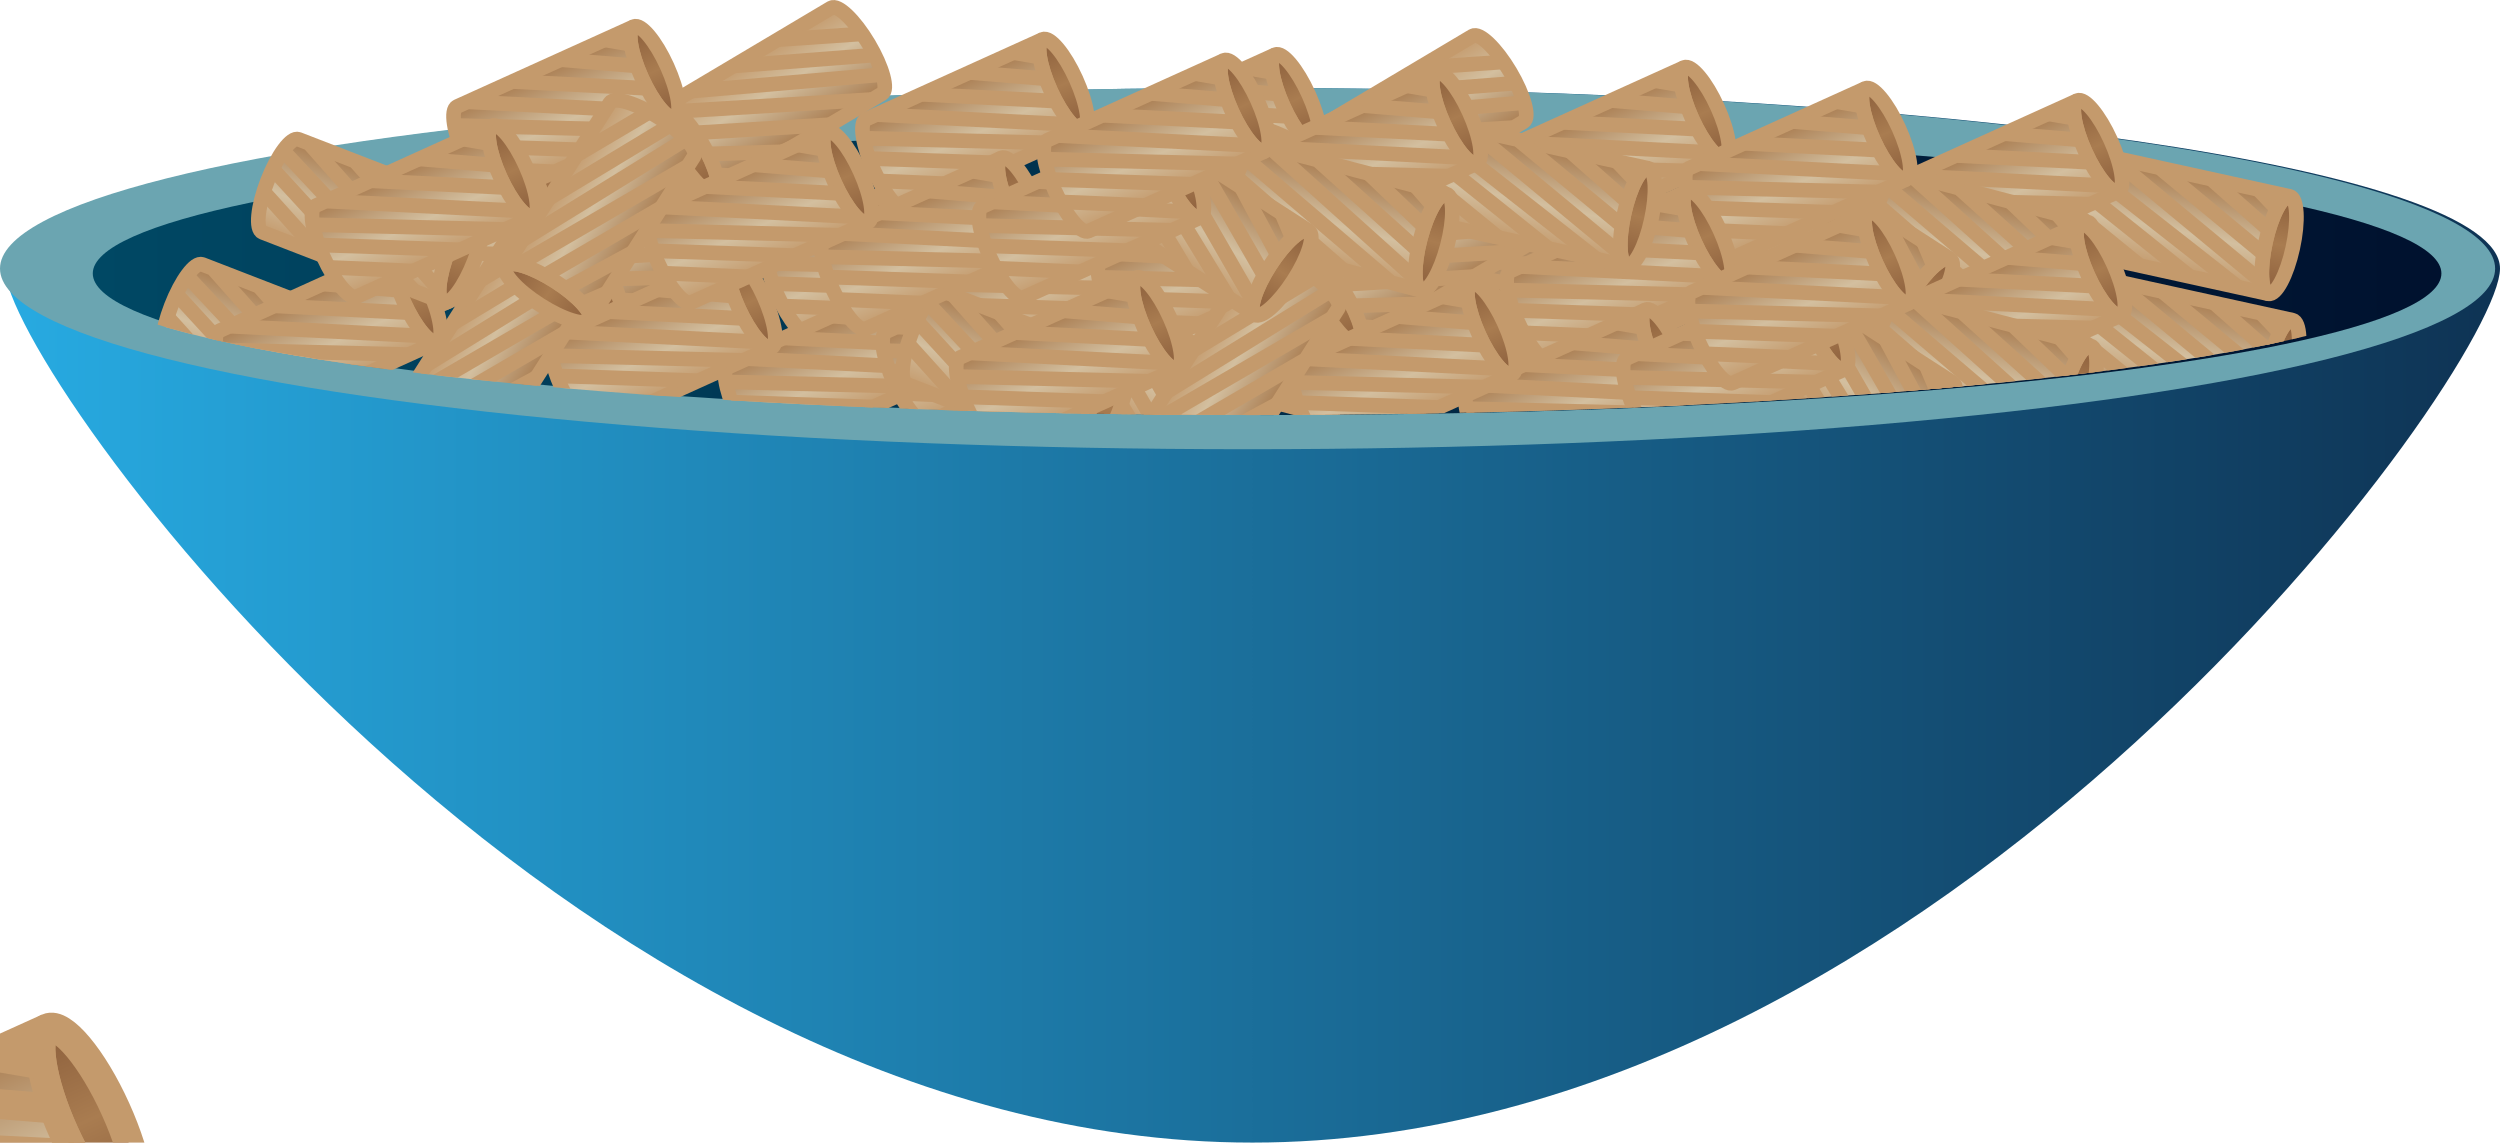 <svg xmlns="http://www.w3.org/2000/svg" xmlns:xlink="http://www.w3.org/1999/xlink" viewBox="0 0 512 234.002"><defs><style>.a{fill:none;}.b{fill:url(#a);}.c{fill:#6ba5b1;}.d{fill:url(#b);}.aa,.ab,.ac,.ad,.ae,.af,.ag,.ai,.aj,.ak,.al,.am,.an,.ao,.ap,.aq,.ar,.as,.at,.au,.av,.aw,.ax,.ay,.az,.ba,.bb,.bc,.bd,.be,.bf,.bg,.bh,.bi,.bj,.bk,.bl,.bm,.bn,.bo,.bp,.bq,.br,.bs,.bt,.bu,.bv,.bw,.bx,.by,.bz,.ca,.cb,.cc,.cd,.ce,.cf,.cg,.ch,.ci,.cj,.ck,.cl,.cm,.cn,.co,.cp,.cq,.cr,.cs,.ct,.cu,.cv,.cw,.cx,.cy,.cz,.da,.db,.dc,.dd,.de,.df,.dg,.dh,.di,.dj,.dk,.dl,.dm,.dn,.do,.dp,.dq,.e,.f,.g,.h,.i,.j,.k,.l,.m,.n,.o,.p,.q,.r,.s,.t,.u,.v,.w,.x,.y,.z{stroke:#c49a6c;stroke-miterlimit:10;}.aa,.ab,.ac,.ad,.ae,.af,.ag,.ai,.aj,.ak,.al,.am,.an,.ao,.ap,.aq,.ar,.as,.at,.au,.av,.aw,.ax,.ay,.az,.ba,.bb,.bc,.bd,.be,.bf,.bg,.bh,.bi,.bj,.bk,.bl,.bm,.bn,.bo,.bp,.bq,.br,.bs,.bt,.bu,.bv,.bw,.bx,.by,.bz,.ca,.cb,.cc,.cd,.ce,.cf,.cg,.ch,.ci,.cj,.ck,.cl,.cm,.cn,.co,.cp,.cq,.cr,.cs,.ct,.cu,.cv,.cw,.cx,.cy,.cz,.da,.db,.dc,.dd,.de,.df,.dg,.dh,.di,.dj,.dk,.dl,.dm,.dn,.e,.f,.g,.h,.i,.j,.k,.l,.m,.n,.o,.p,.q,.r,.s,.t,.u,.v,.w,.x,.y,.z{stroke-width:3px;}.e{fill:url(#c);}.f{fill:url(#d);}.dq,.g{fill:#d3bf9f;}.h{fill:url(#e);}.i{fill:url(#f);}.j{fill:url(#g);}.k{fill:url(#h);}.l{fill:url(#i);}.m{fill:url(#j);}.n{fill:url(#k);}.o{fill:url(#l);}.p{fill:url(#m);}.q{fill:url(#n);}.r{fill:url(#o);}.s{fill:url(#p);}.t{fill:url(#q);}.u{fill:url(#r);}.v{fill:url(#s);}.w{fill:url(#t);}.x{fill:url(#u);}.y{fill:url(#v);}.z{fill:url(#w);}.aa{fill:url(#x);}.ab{fill:url(#y);}.ac{fill:url(#z);}.ad{fill:url(#aa);}.ae{fill:url(#ab);}.af{fill:url(#ac);}.ag{fill:url(#ad);}.ah{clip-path:url(#ae);}.ai{fill:url(#af);}.aj{fill:url(#ag);}.ak{fill:url(#ah);}.al{fill:url(#ai);}.am{fill:url(#aj);}.an{fill:url(#ak);}.ao{fill:url(#al);}.ap{fill:url(#am);}.aq{fill:url(#an);}.ar{fill:url(#ao);}.as{fill:url(#ap);}.at{fill:url(#aq);}.au{fill:url(#ar);}.av{fill:url(#as);}.aw{fill:url(#at);}.ax{fill:url(#au);}.ay{fill:url(#av);}.az{fill:url(#aw);}.ba{fill:url(#ax);}.bb{fill:url(#ay);}.bc{fill:url(#az);}.bd{fill:url(#ba);}.be{fill:url(#bb);}.bf{fill:url(#bc);}.bg{fill:url(#bd);}.bh{fill:url(#be);}.bi{fill:url(#bf);}.bj{fill:url(#bg);}.bk{fill:url(#bh);}.bl{fill:url(#bi);}.bm{fill:url(#bj);}.bn{fill:url(#bk);}.bo{fill:url(#bl);}.bp{fill:url(#bm);}.bq{fill:url(#bn);}.br{fill:url(#bo);}.bs{fill:url(#bp);}.bt{fill:url(#bq);}.bu{fill:url(#br);}.bv{fill:url(#bs);}.bw{fill:url(#bt);}.bx{fill:url(#bu);}.by{fill:url(#bv);}.bz{fill:url(#bw);}.ca{fill:url(#bx);}.cb{fill:url(#by);}.cc{fill:url(#bz);}.cd{fill:url(#ca);}.ce{fill:url(#cb);}.cf{fill:url(#cc);}.cg{fill:url(#cd);}.ch{fill:url(#ce);}.ci{fill:url(#cf);}.cj{fill:url(#cg);}.ck{fill:url(#ch);}.cl{fill:url(#ci);}.cm{fill:url(#cj);}.cn{fill:url(#ck);}.co{fill:url(#cl);}.cp{fill:url(#cm);}.cq{fill:url(#cn);}.cr{fill:url(#co);}.cs{fill:url(#cp);}.ct{fill:url(#cq);}.cu{fill:url(#cr);}.cv{fill:url(#cs);}.cw{fill:url(#ct);}.cx{fill:url(#cu);}.cy{fill:url(#cv);}.cz{fill:url(#cw);}.da{fill:url(#cx);}.db{fill:url(#cy);}.dc{fill:url(#cz);}.dd{fill:url(#da);}.de{fill:url(#db);}.df{fill:url(#dc);}.dg{fill:url(#dd);}.dh{fill:url(#de);}.di{fill:url(#df);}.dj{fill:url(#dg);}.dk{fill:url(#dh);}.dl{fill:url(#di);}.dm{fill:url(#dj);}.dn{fill:url(#dk);}.do,.dp,.dq{stroke-width:6.113px;}.do{fill:url(#dl);}.dp{fill:url(#dm);}</style><linearGradient id="a" x1="1" y1="126.002" x2="512" y2="126.002" gradientUnits="userSpaceOnUse"><stop offset="0" stop-color="#27aae1"/><stop offset="1" stop-color="#0e3354"/></linearGradient><linearGradient id="b" x1="19" y1="56.002" x2="500" y2="56.002" gradientUnits="userSpaceOnUse"><stop offset="0" stop-color="#004864"/><stop offset="1" stop-color="#00112e"/></linearGradient><linearGradient id="c" x1="-527.108" y1="-33.187" x2="-506.681" y2="-33.187" gradientTransform="translate(-291.028 24.956) rotate(180)" gradientUnits="userSpaceOnUse"><stop offset="0" stop-color="#8c5f3c"/><stop offset="0.495" stop-color="#a97c50"/><stop offset="1" stop-color="#8b5e3c"/></linearGradient><linearGradient id="d" x1="-527.108" y1="-11.899" x2="-506.681" y2="-11.899" gradientTransform="translate(8.317 528.2) rotate(111.162)" gradientUnits="userSpaceOnUse"><stop offset="0" stop-color="#a97c50"/><stop offset="0.582" stop-color="#d3bf9f"/><stop offset="1" stop-color="#c49a6c"/></linearGradient><linearGradient id="e" x1="-182.896" y1="-350.15" x2="-162.468" y2="-350.15" gradientTransform="translate(-1.012 195.792) rotate(90)" xlink:href="#c"/><linearGradient id="f" x1="-182.896" y1="-328.862" x2="-162.468" y2="-328.862" gradientTransform="matrix(0.412, 0.911, -0.911, 0.412, 101.334, 324.801)" xlink:href="#d"/><linearGradient id="g" x1="-328.645" y1="-294.69" x2="-308.217" y2="-294.69" gradientTransform="translate(148.338 -244.493) rotate(180)" xlink:href="#c"/><linearGradient id="h" x1="-328.645" y1="-273.402" x2="-308.217" y2="-273.402" gradientTransform="translate(110.638 298.011) rotate(102.385)" xlink:href="#d"/><linearGradient id="i" x1="-143.515" y1="-420.715" x2="-123.087" y2="-420.715" gradientTransform="translate(8.947 163.194) rotate(90)" xlink:href="#c"/><linearGradient id="j" x1="-143.515" y1="-399.427" x2="-123.087" y2="-399.427" gradientTransform="matrix(0.412, 0.911, -0.911, 0.412, 101.334, 324.801)" xlink:href="#d"/><linearGradient id="k" x1="-367.889" y1="-258.675" x2="-347.461" y2="-258.675" gradientTransform="translate(67.348 -203.302) rotate(180)" xlink:href="#c"/><linearGradient id="l" x1="-367.889" y1="-237.387" x2="-347.461" y2="-237.387" gradientTransform="matrix(-0.254, 0.967, -0.967, -0.254, 83.844, 335.445)" xlink:href="#d"/><linearGradient id="m" x1="-164.263" y1="-332.439" x2="-143.836" y2="-332.439" gradientTransform="translate(8.245 201.437) rotate(90)" xlink:href="#c"/><linearGradient id="n" x1="-164.263" y1="-311.151" x2="-143.836" y2="-311.151" gradientTransform="matrix(0.412, 0.911, -0.911, 0.412, 101.334, 324.801)" xlink:href="#d"/><linearGradient id="o" x1="-402.896" y1="-88.801" x2="-382.468" y2="-88.801" gradientTransform="translate(1.21 -27.173) rotate(180)" xlink:href="#c"/><linearGradient id="p" x1="-402.896" y1="-67.513" x2="-382.468" y2="-67.513" gradientTransform="translate(106.391 343.458) rotate(122.828)" xlink:href="#d"/><linearGradient id="q" x1="-156.775" y1="-364.511" x2="-136.347" y2="-364.511" gradientTransform="translate(8.48 187.548) rotate(90)" xlink:href="#c"/><linearGradient id="r" x1="-156.775" y1="-343.223" x2="-136.347" y2="-343.223" gradientTransform="matrix(0.412, 0.911, -0.911, 0.412, 101.334, 324.801)" xlink:href="#d"/><linearGradient id="s" x1="-163.676" y1="-382.212" x2="-143.249" y2="-382.212" gradientTransform="translate(4.06 180.863) rotate(90)" xlink:href="#c"/><linearGradient id="t" x1="-163.676" y1="-360.924" x2="-143.249" y2="-360.924" gradientTransform="matrix(0.412, 0.911, -0.911, 0.412, 101.334, 324.801)" xlink:href="#d"/><linearGradient id="u" x1="-41.45" y1="576.645" x2="-21.022" y2="576.645" gradientTransform="translate(-303.978 5.215) rotate(-90)" xlink:href="#c"/><linearGradient id="v" x1="-41.45" y1="597.933" x2="-21.022" y2="597.933" gradientTransform="translate(-238.945 304.309) rotate(-120.735)" xlink:href="#d"/><linearGradient id="w" x1="-183.912" y1="-302.073" x2="-163.485" y2="-302.073" gradientTransform="translate(2.845 215.705) rotate(90)" xlink:href="#c"/><linearGradient id="x" x1="-183.912" y1="-280.785" x2="-163.485" y2="-280.785" gradientTransform="matrix(0.412, 0.911, -0.911, 0.412, 101.334, 324.801)" xlink:href="#d"/><linearGradient id="y" x1="-219.807" y1="-274.938" x2="-199.38" y2="-274.938" gradientTransform="translate(-9.541 230.086) rotate(90)" xlink:href="#c"/><linearGradient id="z" x1="-219.807" y1="-253.65" x2="-199.38" y2="-253.65" gradientTransform="matrix(0.412, 0.911, -0.911, 0.412, 101.334, 324.801)" xlink:href="#d"/><linearGradient id="aa" x1="-322.268" y1="655.213" x2="-301.841" y2="655.213" gradientTransform="translate(-411.682 -246.27) rotate(-90)" xlink:href="#c"/><linearGradient id="ab" x1="-322.268" y1="676.501" x2="-301.841" y2="676.501" gradientTransform="translate(-372.024 450.197) rotate(-147.451)" xlink:href="#d"/><linearGradient id="ac" x1="-213.247" y1="-240.144" x2="-192.819" y2="-240.144" gradientTransform="translate(-3.741 243.849) rotate(90)" xlink:href="#c"/><linearGradient id="ad" x1="-213.247" y1="-218.856" x2="-192.819" y2="-218.856" gradientTransform="matrix(0.412, 0.911, -0.911, 0.412, 101.334, 324.801)" xlink:href="#d"/><clipPath id="ae"><ellipse class="a" cx="256.5" cy="56.002" rx="240.5" ry="29"/></clipPath><linearGradient id="af" x1="-454.031" y1="100.542" x2="-433.604" y2="100.542" gradientTransform="translate(-369.043 178.558) rotate(180)" xlink:href="#c"/><linearGradient id="ag" x1="-454.031" y1="121.83" x2="-433.604" y2="121.83" xlink:href="#d"/><linearGradient id="ah" x1="-227.088" y1="-204.305" x2="-206.66" y2="-204.305" gradientTransform="translate(-6.259 259.856) rotate(90)" xlink:href="#c"/><linearGradient id="ai" x1="-227.088" y1="-183.017" x2="-206.66" y2="-183.017" gradientTransform="matrix(0.412, 0.911, -0.911, 0.412, 101.334, 324.801)" xlink:href="#d"/><linearGradient id="aj" x1="-276.828" y1="-151.377" x2="-256.4" y2="-151.377" gradientTransform="translate(49.063 -81.307) rotate(180)" xlink:href="#c"/><linearGradient id="ak" x1="-276.828" y1="-130.089" x2="-256.4" y2="-130.089" gradientTransform="translate(110.638 298.011) rotate(102.385)" xlink:href="#d"/><linearGradient id="al" x1="-187.707" y1="-274.87" x2="-167.279" y2="-274.87" gradientTransform="translate(3.701 227.259) rotate(90)" xlink:href="#c"/><linearGradient id="am" x1="-187.707" y1="-253.582" x2="-167.279" y2="-253.582" gradientTransform="matrix(0.412, 0.911, -0.911, 0.412, 101.334, 324.801)" xlink:href="#d"/><linearGradient id="an" x1="-310.221" y1="-117.614" x2="-289.793" y2="-117.614" gradientTransform="translate(-26.076 -42.369) rotate(180)" xlink:href="#c"/><linearGradient id="ao" x1="-310.221" y1="-96.326" x2="-289.793" y2="-96.326" gradientTransform="matrix(-0.254, 0.967, -0.967, -0.254, 83.844, 335.445)" xlink:href="#d"/><linearGradient id="ap" x1="-208.455" y1="-186.594" x2="-188.028" y2="-186.594" gradientTransform="translate(2.999 265.501) rotate(90)" xlink:href="#c"/><linearGradient id="aq" x1="-208.455" y1="-165.306" x2="-188.028" y2="-165.306" gradientTransform="matrix(0.412, 0.911, -0.911, 0.412, 101.334, 324.801)" xlink:href="#d"/><linearGradient id="ar" x1="-304.286" y1="27.389" x2="-283.859" y2="27.389" gradientTransform="translate(-51.273 108.889) rotate(180)" xlink:href="#c"/><linearGradient id="as" x1="-304.286" y1="48.676" x2="-283.859" y2="48.676" gradientTransform="translate(106.391 343.458) rotate(122.828)" xlink:href="#d"/><linearGradient id="at" x1="-200.967" y1="-218.665" x2="-180.539" y2="-218.665" gradientTransform="translate(3.233 251.612) rotate(90)" xlink:href="#c"/><linearGradient id="au" x1="-200.967" y1="-197.377" x2="-180.539" y2="-197.377" gradientTransform="matrix(0.412, 0.911, -0.911, 0.412, 101.334, 324.801)" xlink:href="#d"/><linearGradient id="av" x1="-207.868" y1="-236.367" x2="-187.441" y2="-236.367" gradientTransform="translate(-1.187 244.927) rotate(90)" xlink:href="#c"/><linearGradient id="aw" x1="-207.868" y1="-215.079" x2="-187.441" y2="-215.079" gradientTransform="matrix(0.412, 0.911, -0.911, 0.412, 101.334, 324.801)" xlink:href="#d"/><linearGradient id="ax" x1="18.688" y1="436.62" x2="39.116" y2="436.62" gradientTransform="translate(-315.044 85.225) rotate(-90)" xlink:href="#c"/><linearGradient id="ay" x1="18.688" y1="457.908" x2="39.116" y2="457.908" gradientTransform="translate(-238.945 304.309) rotate(-120.735)" xlink:href="#d"/><linearGradient id="az" x1="-228.104" y1="-156.228" x2="-207.676" y2="-156.228" gradientTransform="translate(-2.402 279.769) rotate(90)" xlink:href="#c"/><linearGradient id="ba" x1="-228.104" y1="-134.94" x2="-207.676" y2="-134.94" gradientTransform="matrix(0.412, 0.911, -0.911, 0.412, 101.334, 324.801)" xlink:href="#d"/><linearGradient id="bb" x1="-263.999" y1="-129.093" x2="-243.571" y2="-129.093" gradientTransform="translate(-14.788 294.15) rotate(90)" xlink:href="#c"/><linearGradient id="bc" x1="-263.999" y1="-107.805" x2="-243.571" y2="-107.805" gradientTransform="matrix(0.412, 0.911, -0.911, 0.412, 101.334, 324.801)" xlink:href="#d"/><linearGradient id="bd" x1="-205.599" y1="557.173" x2="-185.171" y2="557.173" gradientTransform="translate(-464.733 -109.729) rotate(-90)" xlink:href="#c"/><linearGradient id="be" x1="-205.599" y1="578.461" x2="-185.171" y2="578.461" gradientTransform="translate(-372.024 450.197) rotate(-147.451)" xlink:href="#d"/><linearGradient id="bf" x1="-257.439" y1="-94.299" x2="-237.011" y2="-94.299" gradientTransform="translate(-8.988 307.913) rotate(90)" xlink:href="#c"/><linearGradient id="bg" x1="-257.439" y1="-73.011" x2="-237.011" y2="-73.011" gradientTransform="matrix(0.412, 0.911, -0.911, 0.412, 101.334, 324.801)" xlink:href="#d"/><linearGradient id="bh" x1="-503.67" y1="-42.865" x2="-483.243" y2="-42.865" gradientTransform="translate(-267.026 40.629) rotate(180)" xlink:href="#c"/><linearGradient id="bi" x1="-503.67" y1="-21.577" x2="-483.243" y2="-21.577" xlink:href="#d"/><linearGradient id="bj" x1="-159.567" y1="-340.212" x2="-139.14" y2="-340.212" gradientTransform="translate(9.49 197.815) rotate(90)" xlink:href="#c"/><linearGradient id="bk" x1="-159.567" y1="-318.924" x2="-139.14" y2="-318.924" gradientTransform="matrix(0.412, 0.911, -0.911, 0.412, 101.334, 324.801)" xlink:href="#d"/><linearGradient id="bl" x1="-304.005" y1="-300.679" x2="-283.577" y2="-300.679" gradientTransform="translate(173.542 -225.13) rotate(180)" xlink:href="#c"/><linearGradient id="bm" x1="-304.005" y1="-279.391" x2="-283.577" y2="-279.391" gradientTransform="translate(110.638 298.011) rotate(102.385)" xlink:href="#d"/><linearGradient id="bn" x1="-120.186" y1="-410.777" x2="-99.759" y2="-410.777" gradientTransform="translate(19.45 165.217) rotate(90)" xlink:href="#c"/><linearGradient id="bo" x1="-120.186" y1="-389.489" x2="-99.759" y2="-389.489" gradientTransform="matrix(0.412, 0.911, -0.911, 0.412, 101.334, 324.801)" xlink:href="#d"/><linearGradient id="bp" x1="-343.516" y1="-265.672" x2="-323.088" y2="-265.672" gradientTransform="translate(92.285 -184.948) rotate(180)" xlink:href="#c"/><linearGradient id="bq" x1="-343.516" y1="-244.384" x2="-323.088" y2="-244.384" gradientTransform="matrix(-0.254, 0.967, -0.967, -0.254, 83.844, 335.445)" xlink:href="#d"/><linearGradient id="br" x1="-140.935" y1="-322.5" x2="-120.507" y2="-322.5" gradientTransform="translate(18.748 203.46) rotate(90)" xlink:href="#c"/><linearGradient id="bs" x1="-140.935" y1="-301.212" x2="-120.507" y2="-301.212" gradientTransform="matrix(0.412, 0.911, -0.911, 0.412, 101.334, 324.801)" xlink:href="#d"/><linearGradient id="bt" x1="-381.899" y1="-103.018" x2="-361.471" y2="-103.018" gradientTransform="translate(22.77 -16.039) rotate(180)" xlink:href="#c"/><linearGradient id="bu" x1="-381.899" y1="-81.73" x2="-361.471" y2="-81.73" gradientTransform="translate(106.391 343.458) rotate(122.828)" xlink:href="#d"/><linearGradient id="bv" x1="-133.446" y1="-354.572" x2="-113.019" y2="-354.572" gradientTransform="translate(18.983 189.57) rotate(90)" xlink:href="#c"/><linearGradient id="bw" x1="-133.446" y1="-333.284" x2="-113.019" y2="-333.284" gradientTransform="matrix(0.412, 0.911, -0.911, 0.412, 101.334, 324.801)" xlink:href="#d"/><linearGradient id="bx" x1="-140.348" y1="-372.273" x2="-119.92" y2="-372.273" gradientTransform="translate(14.563 182.886) rotate(90)" xlink:href="#c"/><linearGradient id="by" x1="-140.348" y1="-350.985" x2="-119.92" y2="-350.985" gradientTransform="matrix(0.412, 0.911, -0.911, 0.412, 101.334, 324.801)" xlink:href="#d"/><linearGradient id="bz" x1="-63.528" y1="564.174" x2="-43.101" y2="564.174" gradientTransform="translate(-290.942 8.488) rotate(-90)" xlink:href="#c"/><linearGradient id="ca" x1="-63.528" y1="585.462" x2="-43.101" y2="585.462" gradientTransform="translate(-238.945 304.309) rotate(-120.735)" xlink:href="#d"/><linearGradient id="cb" x1="-160.584" y1="-292.134" x2="-140.156" y2="-292.134" gradientTransform="translate(13.348 217.728) rotate(90)" xlink:href="#c"/><linearGradient id="cc" x1="-160.584" y1="-270.846" x2="-140.156" y2="-270.846" gradientTransform="matrix(0.412, 0.911, -0.911, 0.412, 101.334, 324.801)" xlink:href="#d"/><linearGradient id="cd" x1="-196.479" y1="-265" x2="-176.051" y2="-265" gradientTransform="translate(0.962 232.108) rotate(90)" xlink:href="#c"/><linearGradient id="ce" x1="-196.479" y1="-243.712" x2="-176.051" y2="-243.712" gradientTransform="matrix(0.412, 0.911, -0.911, 0.412, 101.334, 324.801)" xlink:href="#d"/><linearGradient id="cf" x1="-336.383" y1="634.148" x2="-315.955" y2="634.148" gradientTransform="translate(-390.052 -235.034) rotate(-90)" xlink:href="#c"/><linearGradient id="cg" x1="-336.383" y1="655.436" x2="-315.955" y2="655.436" gradientTransform="translate(-372.024 450.197) rotate(-147.451)" xlink:href="#d"/><linearGradient id="ch" x1="-189.918" y1="-230.205" x2="-169.491" y2="-230.205" gradientTransform="translate(6.762 245.871) rotate(90)" xlink:href="#c"/><linearGradient id="ci" x1="-189.918" y1="-208.917" x2="-169.491" y2="-208.917" gradientTransform="matrix(0.412, 0.911, -0.911, 0.412, 101.334, 324.801)" xlink:href="#d"/><linearGradient id="cj" x1="-485.042" y1="91.405" x2="-464.615" y2="91.405" gradientTransform="translate(-380.338 143.799) rotate(180)" xlink:href="#c"/><linearGradient id="ck" x1="-485.042" y1="112.693" x2="-464.615" y2="112.693" xlink:href="#d"/><linearGradient id="cl" x1="-242.301" y1="-232.831" x2="-221.873" y2="-232.831" gradientTransform="translate(-15.069 249.448) rotate(90)" xlink:href="#c"/><linearGradient id="cm" x1="-242.301" y1="-211.543" x2="-221.873" y2="-211.543" gradientTransform="matrix(0.412, 0.911, -0.911, 0.412, 101.334, 324.801)" xlink:href="#d"/><linearGradient id="cn" x1="-306.082" y1="-165.139" x2="-285.654" y2="-165.139" gradientTransform="translate(39.525 -120.69) rotate(180)" xlink:href="#c"/><linearGradient id="co" x1="-306.082" y1="-143.851" x2="-285.654" y2="-143.851" gradientTransform="translate(110.638 298.011) rotate(102.385)" xlink:href="#d"/><linearGradient id="cp" x1="-202.92" y1="-303.396" x2="-182.492" y2="-303.396" gradientTransform="translate(-5.109 216.85) rotate(90)" xlink:href="#c"/><linearGradient id="cq" x1="-202.92" y1="-282.108" x2="-182.492" y2="-282.108" gradientTransform="matrix(0.412, 0.911, -0.911, 0.412, 101.334, 324.801)" xlink:href="#d"/><linearGradient id="cr" x1="-340.016" y1="-130.161" x2="-319.589" y2="-130.161" gradientTransform="translate(-36.155 -80.537) rotate(180)" xlink:href="#c"/><linearGradient id="cs" x1="-340.016" y1="-108.873" x2="-319.589" y2="-108.873" gradientTransform="matrix(-0.254, 0.967, -0.967, -0.254, 83.844, 335.445)" xlink:href="#d"/><linearGradient id="ct" x1="-223.668" y1="-215.12" x2="-203.241" y2="-215.12" gradientTransform="translate(-5.812 255.093) rotate(90)" xlink:href="#c"/><linearGradient id="cu" x1="-223.668" y1="-193.832" x2="-203.241" y2="-193.832" gradientTransform="matrix(0.412, 0.911, -0.911, 0.412, 101.334, 324.801)" xlink:href="#d"/><linearGradient id="cv" x1="-336.505" y1="24.711" x2="-316.077" y2="24.711" gradientTransform="translate(-63.775 80.59) rotate(180)" xlink:href="#c"/><linearGradient id="cw" x1="-336.505" y1="45.999" x2="-316.077" y2="45.999" gradientTransform="translate(106.391 343.458) rotate(122.828)" xlink:href="#d"/><linearGradient id="cx" x1="-216.18" y1="-247.192" x2="-195.752" y2="-247.192" gradientTransform="translate(-5.577 241.204) rotate(90)" xlink:href="#c"/><linearGradient id="cy" x1="-216.18" y1="-225.904" x2="-195.752" y2="-225.904" gradientTransform="matrix(0.412, 0.911, -0.911, 0.412, 101.334, 324.801)" xlink:href="#d"/><linearGradient id="cz" x1="-223.081" y1="-264.893" x2="-202.654" y2="-264.893" gradientTransform="translate(-9.997 234.519) rotate(90)" xlink:href="#c"/><linearGradient id="da" x1="-223.081" y1="-243.605" x2="-202.654" y2="-243.605" gradientTransform="matrix(0.412, 0.911, -0.911, 0.412, 101.334, 324.801)" xlink:href="#d"/><linearGradient id="db" x1="30.634" y1="466.661" x2="51.062" y2="466.661" gradientTransform="translate(-325.369 71.55) rotate(-90)" xlink:href="#c"/><linearGradient id="dc" x1="30.634" y1="487.949" x2="51.062" y2="487.949" gradientTransform="translate(-238.945 304.309) rotate(-120.735)" xlink:href="#d"/><linearGradient id="dd" x1="-243.317" y1="-184.754" x2="-222.889" y2="-184.754" gradientTransform="translate(-11.212 269.361) rotate(90)" xlink:href="#c"/><linearGradient id="de" x1="-243.317" y1="-163.466" x2="-222.889" y2="-163.466" gradientTransform="matrix(0.412, 0.911, -0.911, 0.412, 101.334, 324.801)" xlink:href="#d"/><linearGradient id="df" x1="-279.212" y1="-157.619" x2="-258.784" y2="-157.619" gradientTransform="translate(-23.598 283.742) rotate(90)" xlink:href="#c"/><linearGradient id="dg" x1="-279.212" y1="-136.331" x2="-258.784" y2="-136.331" gradientTransform="matrix(0.412, 0.911, -0.911, 0.412, 101.334, 324.801)" xlink:href="#d"/><linearGradient id="dh" x1="-208.434" y1="589.377" x2="-188.006" y2="589.377" gradientTransform="translate(-477.222 -138.185) rotate(-90)" xlink:href="#c"/><linearGradient id="di" x1="-208.434" y1="610.665" x2="-188.006" y2="610.665" gradientTransform="translate(-372.024 450.197) rotate(-147.451)" xlink:href="#d"/><linearGradient id="dj" x1="-272.652" y1="-122.825" x2="-252.224" y2="-122.825" gradientTransform="translate(-17.798 297.505) rotate(90)" xlink:href="#c"/><linearGradient id="dk" x1="-272.652" y1="-101.537" x2="-252.224" y2="-101.537" gradientTransform="matrix(0.412, 0.911, -0.911, 0.412, 101.334, 324.801)" xlink:href="#d"/><linearGradient id="dl" x1="-141.788" y1="36.311" x2="-100.166" y2="36.311" gradientTransform="translate(54.684 350.534) rotate(90)" xlink:href="#c"/><linearGradient id="dm" x1="-141.788" y1="79.686" x2="-100.166" y2="79.686" gradientTransform="matrix(0.412, 0.911, -0.911, 0.412, 101.334, 324.801)" xlink:href="#d"/></defs><path class="b" d="M512,55.002c0,20.435-114.391,179-255.5,179S1,75.436,1,55.002s114.391-37,255.5-37S512,34.567,512,55.002Z"/><ellipse class="c" cx="255.5" cy="55.002" rx="255.5" ry="37"/><ellipse class="d" cx="259.5" cy="56.002" rx="240.5" ry="29"/><ellipse class="e" cx="225.866" cy="58.143" rx="10.214" ry="2.853" transform="translate(90.106 247.788) rotate(-68.838)"/><path class="f" d="M222.179,67.668,185.135,53.328c-1.469-.569-1.01-5.295,1.027-10.555s4.878-9.064,6.348-8.495l37.044,14.34c-1.469-.569-4.312,3.235-6.348,8.495S220.71,67.099,222.179,67.668Z"/><line class="g" x1="197.005" y1="57.923" x2="185.376" y2="45.02"/><line class="g" x1="206.829" y1="61.726" x2="187.211" y2="40.334"/><line class="g" x1="216.244" y1="65.37" x2="189.357" y2="36.602"/><line class="g" x1="221.32" y1="65.145" x2="194.909" y2="35.375"/><line class="g" x1="222.347" y1="59.331" x2="204.323" y2="39.02"/><line class="g" x1="224.164" y1="54.639" x2="214.204" y2="42.676"/><line class="g" x1="226.764" y1="51.083" x2="223.562" y2="46.467"/><ellipse class="h" cx="349.138" cy="23.11" rx="2.853" ry="10.214" transform="translate(21.529 146.008) rotate(-24.35)"/><path class="i" d="M353.349,32.415l-36.189,16.378c-1.436.65-4.485-2.99-6.81-8.129s-3.048-9.832-1.612-10.482l36.189-16.378c-1.436.65-.713,5.343,1.612,10.482S351.914,33.065,353.349,32.415Z"/><line class="g" x1="328.756" y1="43.545" x2="311.402" y2="42.799"/><line class="g" x1="338.354" y1="39.202" x2="309.345" y2="38.207"/><line class="g" x1="347.551" y1="35.039" x2="308.186" y2="34.061"/><line class="g" x1="350.947" y1="31.26" x2="311.201" y2="29.24"/><line class="g" x1="347.52" y1="26.453" x2="320.399" y2="25.078"/><line class="g" x1="345.445" y1="21.869" x2="329.931" y2="20.591"/><line class="g" x1="344.73" y1="17.522" x2="339.193" y2="16.572"/><ellipse class="j" cx="466.768" cy="50.198" rx="10.214" ry="2.853" transform="translate(317.624 495.337) rotate(-77.615)"/><path class="k" d="M464.578,60.174l-38.798-8.52c-1.539-.338-1.806-5.079-.596-10.588s3.438-9.702,4.977-9.364l38.798,8.52c-1.539-.338-3.768,3.855-4.977,9.364S463.039,59.836,464.578,60.174Z"/><line class="g" x1="438.212" y1="54.384" x2="424.75" y2="43.406"/><line class="g" x1="448.501" y1="56.644" x2="425.848" y2="38.495"/><line class="g" x1="458.361" y1="58.809" x2="427.4" y2="34.48"/><line class="g" x1="463.344" y1="57.811" x2="432.699" y2="32.42"/><line class="g" x1="463.472" y1="51.909" x2="442.56" y2="34.586"/><line class="g" x1="464.551" y1="46.994" x2="452.882" y2="36.691"/><line class="g" x1="466.578" y1="43.083" x2="462.709" y2="39.01"/><ellipse class="l" cx="429.663" cy="29.893" rx="2.853" ry="10.214" transform="translate(25.896 179.813) rotate(-24.35)"/><path class="m" d="M433.874,39.198,397.685,55.577c-1.436.65-4.485-2.99-6.81-8.129s-3.048-9.832-1.612-10.482L425.451,20.588c-1.436.65-.714,5.343,1.612,10.482S432.438,39.848,433.874,39.198Z"/><line class="g" x1="409.281" y1="50.328" x2="391.927" y2="49.582"/><line class="g" x1="418.878" y1="45.985" x2="389.869" y2="44.99"/><line class="g" x1="428.076" y1="41.823" x2="388.711" y2="40.844"/><line class="g" x1="431.472" y1="38.043" x2="391.726" y2="36.024"/><line class="g" x1="428.044" y1="33.237" x2="400.924" y2="31.861"/><line class="g" x1="425.969" y1="28.652" x2="410.456" y2="27.374"/><line class="g" x1="425.255" y1="24.306" x2="419.718" y2="23.355"/><ellipse class="n" cx="425.023" cy="55.373" rx="10.214" ry="2.853" transform="translate(263.315 452.312) rotate(-75.257)"/><path class="o" d="M422.424,65.25l-38.415-10.109c-1.524-.401-1.595-5.149-.16-10.604s3.834-9.553,5.358-9.152l38.415,10.109c-1.524-.401-3.923,3.697-5.358,9.152S420.9,64.849,422.424,65.25Z"/><line class="g" x1="396.319" y1="58.381" x2="383.32" y2="46.858"/><line class="g" x1="406.506" y1="61.061" x2="384.619" y2="41.997"/><line class="g" x1="416.269" y1="63.63" x2="386.334" y2="38.049"/><line class="g" x1="421.288" y1="62.839" x2="391.714" y2="36.209"/><line class="g" x1="421.659" y1="56.947" x2="401.477" y2="38.778"/><line class="g" x1="422.939" y1="52.081" x2="411.705" y2="41.306"/><line class="g" x1="425.126" y1="48.256" x2="421.428" y2="44.027"/><ellipse class="p" cx="340.684" cy="47.388" rx="2.853" ry="10.214" transform="translate(10.768 144.682) rotate(-24.35)"/><path class="q" d="M344.896,56.693l-36.189,16.378c-1.436.65-4.485-2.99-6.811-8.129s-3.048-9.832-1.612-10.482l36.189-16.378c-1.436.65-.714,5.343,1.612,10.482S343.46,57.342,344.896,56.693Z"/><line class="g" x1="320.303" y1="67.823" x2="302.948" y2="67.077"/><line class="g" x1="329.9" y1="63.479" x2="300.891" y2="62.484"/><line class="g" x1="339.097" y1="59.317" x2="299.733" y2="58.338"/><line class="g" x1="342.494" y1="55.537" x2="302.748" y2="53.518"/><line class="g" x1="339.066" y1="50.731" x2="311.945" y2="49.355"/><line class="g" x1="336.991" y1="46.147" x2="321.477" y2="44.869"/><line class="g" x1="336.276" y1="41.8" x2="330.74" y2="40.85"/><ellipse class="r" cx="393.891" cy="61.628" rx="10.214" ry="2.853" transform="translate(128.568 359.205) rotate(-57.172)"/><path class="s" d="M388.354,70.211,354.975,48.676c-1.324-.854.082-5.39,3.14-10.129s6.61-7.89,7.935-7.036l33.379,21.535c-1.324-.854-4.877,2.297-7.935,7.036S387.03,69.356,388.354,70.211Z"/><line class="g" x1="365.671" y1="55.577" x2="356.891" y2="40.588"/><line class="g" x1="374.523" y1="61.287" x2="359.635" y2="36.37"/><line class="g" x1="383.006" y1="66.76" x2="362.492" y2="33.149"/><line class="g" x1="388.023" y1="67.566" x2="368.177" y2="33.071"/><line class="g" x1="390.204" y1="62.08" x2="376.66" y2="38.543"/><line class="g" x1="392.932" y1="57.852" x2="385.597" y2="44.122"/><line class="g" x1="396.198" y1="54.895" x2="393.995" y2="49.727"/><ellipse class="t" cx="372.991" cy="40.986" rx="2.853" ry="10.214" transform="translate(16.281 157.433) rotate(-24.35)"/><path class="u" d="M377.202,50.292l-36.189,16.378c-1.436.65-4.485-2.99-6.81-8.129s-3.048-9.832-1.612-10.482l36.189-16.378c-1.436.65-.713,5.343,1.612,10.482S375.766,50.941,377.202,50.292Z"/><line class="g" x1="352.609" y1="61.422" x2="335.254" y2="60.676"/><line class="g" x1="362.206" y1="57.078" x2="333.197" y2="56.083"/><line class="g" x1="371.404" y1="52.916" x2="332.039" y2="51.937"/><line class="g" x1="374.8" y1="49.136" x2="335.054" y2="47.117"/><line class="g" x1="371.372" y1="44.33" x2="344.251" y2="42.954"/><line class="g" x1="369.297" y1="39.746" x2="353.784" y2="38.468"/><line class="g" x1="368.583" y1="35.399" x2="363.046" y2="34.449"/><ellipse class="v" cx="386.272" cy="27.4" rx="2.853" ry="10.214" transform="translate(23.064 161.701) rotate(-24.35)"/><path class="w" d="M390.483,36.706,354.294,53.084c-1.436.65-4.485-2.99-6.81-8.129s-3.048-9.832-1.612-10.482l36.189-16.378c-1.436.65-.713,5.343,1.612,10.482S389.047,37.355,390.483,36.706Z"/><line class="g" x1="365.89" y1="47.836" x2="348.536" y2="47.09"/><line class="g" x1="375.487" y1="43.492" x2="346.478" y2="42.497"/><line class="g" x1="384.685" y1="39.33" x2="345.32" y2="38.351"/><line class="g" x1="388.081" y1="35.55" x2="348.335" y2="33.531"/><line class="g" x1="384.653" y1="30.744" x2="357.533" y2="29.368"/><line class="g" x1="382.579" y1="26.16" x2="367.065" y2="24.882"/><line class="g" x1="381.864" y1="21.813" x2="376.327" y2="20.863"/><ellipse class="x" cx="272.668" cy="36.451" rx="2.853" ry="10.214" transform="matrix(0.86, -0.511, 0.511, 0.86, 19.67, 144.472)"/><path class="y" d="M267.448,27.672,301.591,7.37c1.354-.805,4.79,2.473,7.672,7.321s4.122,9.432,2.768,10.237l-34.143,20.301c1.354-.805.115-5.389-2.768-10.237S268.802,26.866,267.448,27.672Z"/><line class="g" x1="290.65" y1="13.876" x2="307.98" y2="12.687"/><line class="g" x1="281.595" y1="19.26" x2="310.535" y2="17.022"/><line class="g" x1="272.918" y1="24.419" x2="312.147" y2="21.014"/><line class="g" x1="269.963" y1="28.553" x2="309.687" y2="26.14"/><line class="g" x1="273.904" y1="32.948" x2="301.01" y2="31.299"/><line class="g" x1="276.476" y1="37.273" x2="292.035" y2="36.818"/><line class="g" x1="277.669" y1="41.514" x2="283.278" y2="41.842"/><ellipse class="z" cx="304.918" cy="42.007" rx="2.853" ry="10.214" transform="translate(9.804 129.457) rotate(-24.35)"/><path class="aa" d="M309.129,51.312,272.94,67.69c-1.436.65-4.485-2.99-6.81-8.129s-3.048-9.832-1.612-10.482l36.189-16.378c-1.436.65-.713,5.343,1.612,10.482S307.694,51.962,309.129,51.312Z"/><line class="g" x1="284.537" y1="62.442" x2="267.182" y2="61.696"/><line class="g" x1="294.134" y1="58.099" x2="265.125" y2="57.104"/><line class="g" x1="303.331" y1="53.936" x2="263.966" y2="52.958"/><line class="g" x1="306.727" y1="50.157" x2="266.982" y2="48.137"/><line class="g" x1="303.3" y1="45.35" x2="276.179" y2="43.975"/><line class="g" x1="301.225" y1="40.766" x2="285.711" y2="39.488"/><line class="g" x1="300.51" y1="36.419" x2="294.973" y2="35.469"/><ellipse class="ab" cx="265.398" cy="20.493" rx="2.853" ry="10.214" transform="translate(15.159 111.249) rotate(-24.35)"/><path class="ac" d="M269.609,29.798l-36.189,16.378c-1.436.65-4.485-2.99-6.81-8.129s-3.048-9.832-1.612-10.482l36.189-16.378c-1.436.65-.713,5.343,1.612,10.482S268.173,30.448,269.609,29.798Z"/><line class="g" x1="245.016" y1="40.928" x2="227.662" y2="40.182"/><line class="g" x1="254.613" y1="36.584" x2="225.604" y2="35.589"/><line class="g" x1="263.811" y1="32.422" x2="224.446" y2="31.443"/><line class="g" x1="267.207" y1="28.642" x2="227.461" y2="26.623"/><line class="g" x1="263.779" y1="23.836" x2="236.659" y2="22.461"/><line class="g" x1="261.705" y1="19.252" x2="246.191" y2="17.974"/><line class="g" x1="260.99" y1="14.905" x2="255.453" y2="13.955"/><ellipse class="ad" cx="243.532" cy="65.784" rx="2.853" ry="10.214" transform="translate(57.057 235.673) rotate(-57.451)"/><path class="ae" d="M234.922,60.289l21.371-33.484c.848-1.328,5.39.056,10.145,3.09s7.922,6.572,7.075,7.9l-21.371,33.484c.848-1.328-2.32-4.866-7.075-7.9S235.77,58.961,234.922,60.289Z"/><line class="g" x1="249.445" y1="37.535" x2="264.391" y2="28.682"/><line class="g" x1="243.778" y1="46.414" x2="268.622" y2="31.405"/><line class="g" x1="238.346" y1="54.924" x2="271.856" y2="34.246"/><line class="g" x1="237.565" y1="59.945" x2="271.963" y2="39.931"/><line class="g" x1="243.061" y1="62.099" x2="266.532" y2="48.44"/><line class="g" x1="247.303" y1="64.807" x2="260.997" y2="57.405"/><line class="g" x1="250.276" y1="68.058" x2="255.433" y2="65.83"/><ellipse class="af" cx="236.403" cy="40.815" rx="2.853" ry="10.214" transform="translate(4.201 101.102) rotate(-24.35)"/><path class="ag" d="M240.614,50.121,204.425,66.499c-1.436.65-4.485-2.99-6.81-8.129s-3.048-9.832-1.612-10.482l36.189-16.378c-1.436.65-.713,5.343,1.612,10.482S239.179,50.77,240.614,50.121Z"/><line class="g" x1="216.022" y1="61.251" x2="198.667" y2="60.505"/><line class="g" x1="225.619" y1="56.907" x2="196.61" y2="55.912"/><line class="g" x1="234.816" y1="52.745" x2="195.451" y2="51.766"/><line class="g" x1="238.212" y1="48.965" x2="198.467" y2="46.946"/><line class="g" x1="234.785" y1="44.159" x2="207.664" y2="42.783"/><line class="g" x1="232.71" y1="39.575" x2="217.196" y2="38.297"/><line class="g" x1="231.995" y1="35.228" x2="226.458" y2="34.278"/><g class="ah"><ellipse class="ai" cx="74.774" cy="78.015" rx="10.214" ry="2.853" transform="translate(-24.974 119.584) rotate(-68.838)"/><path class="aj" d="M71.087,87.54,34.043,73.2c-1.469-.569-1.01-5.295,1.027-10.555s4.878-9.064,6.348-8.495L78.462,68.49c-1.469-.569-4.312,3.235-6.348,8.495S69.618,86.972,71.087,87.54Z"/><line class="g" x1="45.913" y1="77.796" x2="34.284" y2="64.892"/><line class="g" x1="55.737" y1="81.598" x2="36.119" y2="60.206"/><line class="g" x1="65.152" y1="85.243" x2="38.265" y2="56.475"/><line class="g" x1="70.228" y1="85.017" x2="43.817" y2="55.248"/><line class="g" x1="71.255" y1="79.204" x2="53.231" y2="58.892"/><line class="g" x1="73.072" y1="74.511" x2="63.112" y2="62.548"/><line class="g" x1="75.672" y1="70.955" x2="72.47" y2="66.339"/><ellipse class="ak" cx="198.046" cy="42.982" rx="2.853" ry="10.214" transform="translate(-0.105 85.48) rotate(-24.35)"/><path class="al" d="M202.257,52.288,166.068,68.666c-1.436.65-4.485-2.99-6.811-8.129s-3.048-9.832-1.612-10.482l36.189-16.378c-1.436.65-.713,5.343,1.612,10.482S200.822,52.937,202.257,52.288Z"/><line class="g" x1="177.664" y1="63.418" x2="160.31" y2="62.672"/><line class="g" x1="187.262" y1="59.074" x2="158.252" y2="58.079"/><line class="g" x1="196.459" y1="54.912" x2="157.094" y2="53.933"/><line class="g" x1="199.855" y1="51.132" x2="160.109" y2="49.113"/><line class="g" x1="196.427" y1="46.326" x2="169.307" y2="44.95"/><line class="g" x1="194.353" y1="41.742" x2="178.839" y2="40.464"/><line class="g" x1="193.638" y1="37.395" x2="188.101" y2="36.445"/><ellipse class="am" cx="315.676" cy="70.07" rx="10.214" ry="2.853" transform="translate(179.529 363.371) rotate(-77.615)"/><path class="an" d="M313.486,80.047l-38.798-8.52c-1.539-.338-1.806-5.079-.596-10.588s3.438-9.702,4.977-9.364l38.798,8.52c-1.539-.338-3.768,3.855-4.977,9.364S311.947,79.709,313.486,80.047Z"/><line class="g" x1="287.12" y1="74.257" x2="273.658" y2="63.279"/><line class="g" x1="297.409" y1="76.516" x2="274.756" y2="58.368"/><line class="g" x1="307.269" y1="78.681" x2="276.307" y2="54.353"/><line class="g" x1="312.252" y1="77.684" x2="281.607" y2="52.293"/><line class="g" x1="312.38" y1="71.782" x2="291.468" y2="54.458"/><line class="g" x1="313.459" y1="66.867" x2="301.79" y2="56.564"/><line class="g" x1="315.486" y1="62.956" x2="311.617" y2="58.883"/><ellipse class="ao" cx="278.571" cy="49.766" rx="2.853" ry="10.214" transform="translate(4.262 119.284) rotate(-24.35)"/><path class="ap" d="M282.782,59.071,246.593,75.449c-1.436.65-4.485-2.99-6.81-8.129s-3.048-9.832-1.612-10.482l36.189-16.378c-1.436.65-.713,5.343,1.612,10.482S281.346,59.721,282.782,59.071Z"/><line class="g" x1="258.189" y1="70.201" x2="240.834" y2="69.455"/><line class="g" x1="267.786" y1="65.858" x2="238.777" y2="64.863"/><line class="g" x1="276.984" y1="61.695" x2="237.619" y2="60.717"/><line class="g" x1="280.38" y1="57.916" x2="240.634" y2="55.896"/><line class="g" x1="276.952" y1="53.109" x2="249.831" y2="51.734"/><line class="g" x1="274.877" y1="48.525" x2="259.364" y2="47.247"/><line class="g" x1="274.163" y1="44.178" x2="268.626" y2="43.228"/><ellipse class="aq" cx="273.931" cy="75.245" rx="10.214" ry="2.853" transform="translate(131.454 321.01) rotate(-75.257)"/><path class="ar" d="M271.332,85.123,232.917,75.014c-1.524-.401-1.595-5.149-.16-10.604s3.834-9.553,5.358-9.152l38.415,10.109c-1.524-.401-3.923,3.697-5.358,9.152S269.808,84.722,271.332,85.123Z"/><line class="g" x1="245.227" y1="78.253" x2="232.228" y2="66.731"/><line class="g" x1="255.414" y1="80.934" x2="233.527" y2="61.869"/><line class="g" x1="265.177" y1="83.503" x2="235.242" y2="57.921"/><line class="g" x1="270.196" y1="82.711" x2="240.622" y2="56.081"/><line class="g" x1="270.567" y1="76.82" x2="250.385" y2="58.65"/><line class="g" x1="271.847" y1="71.953" x2="260.613" y2="61.179"/><line class="g" x1="274.034" y1="68.129" x2="270.336" y2="63.9"/><ellipse class="as" cx="189.592" cy="67.26" rx="2.853" ry="10.214" transform="translate(-10.867 84.154) rotate(-24.35)"/><path class="at" d="M193.804,76.565,157.614,92.943c-1.436.65-4.485-2.99-6.81-8.129s-3.048-9.832-1.612-10.482L185.381,57.955c-1.436.65-.713,5.343,1.612,10.482S192.368,77.215,193.804,76.565Z"/><line class="g" x1="169.211" y1="87.695" x2="151.856" y2="86.949"/><line class="g" x1="178.808" y1="83.352" x2="149.799" y2="82.357"/><line class="g" x1="188.005" y1="79.189" x2="148.641" y2="78.211"/><line class="g" x1="191.402" y1="75.41" x2="151.656" y2="73.39"/><line class="g" x1="187.974" y1="70.604" x2="160.853" y2="69.228"/><line class="g" x1="185.899" y1="66.019" x2="170.385" y2="64.741"/><line class="g" x1="185.184" y1="61.672" x2="179.648" y2="60.722"/><ellipse class="au" cx="242.799" cy="81.5" rx="10.214" ry="2.853" transform="translate(42.688 241.341) rotate(-57.172)"/><path class="av" d="M237.262,90.083l-33.379-21.535c-1.324-.854.082-5.39,3.14-10.129s6.61-7.89,7.935-7.036l33.379,21.535c-1.324-.854-4.877,2.297-7.935,7.036S235.938,89.229,237.262,90.083Z"/><line class="g" x1="214.579" y1="75.449" x2="205.799" y2="60.461"/><line class="g" x1="223.431" y1="81.16" x2="208.543" y2="56.243"/><line class="g" x1="231.914" y1="86.633" x2="211.4" y2="53.022"/><line class="g" x1="236.931" y1="87.438" x2="217.085" y2="52.943"/><line class="g" x1="239.112" y1="81.953" x2="225.568" y2="58.416"/><line class="g" x1="241.84" y1="77.724" x2="234.505" y2="63.995"/><line class="g" x1="245.106" y1="74.768" x2="242.903" y2="69.6"/><ellipse class="aw" cx="221.899" cy="60.859" rx="2.853" ry="10.214" transform="translate(-5.354 96.904) rotate(-24.35)"/><path class="ax" d="M226.11,70.164l-36.189,16.378c-1.436.65-4.485-2.99-6.81-8.129s-3.048-9.832-1.612-10.482l36.189-16.378c-1.436.65-.713,5.343,1.612,10.482S224.674,70.814,226.11,70.164Z"/><line class="g" x1="201.517" y1="81.294" x2="184.162" y2="80.548"/><line class="g" x1="211.114" y1="76.951" x2="182.105" y2="75.956"/><line class="g" x1="220.312" y1="72.788" x2="180.947" y2="71.81"/><line class="g" x1="223.708" y1="69.009" x2="183.962" y2="66.989"/><line class="g" x1="220.28" y1="64.202" x2="193.159" y2="62.827"/><line class="g" x1="218.205" y1="59.618" x2="202.692" y2="58.34"/><line class="g" x1="217.491" y1="55.271" x2="211.954" y2="54.321"/><ellipse class="ay" cx="235.18" cy="47.273" rx="2.853" ry="10.214" transform="translate(1.43 101.172) rotate(-24.35)"/><path class="az" d="M239.391,56.578,203.202,72.956c-1.436.65-4.485-2.99-6.811-8.129s-3.048-9.832-1.612-10.482L230.969,37.968c-1.436.65-.714,5.343,1.612,10.482S237.955,57.228,239.391,56.578Z"/><line class="g" x1="214.798" y1="67.708" x2="197.444" y2="66.962"/><line class="g" x1="224.395" y1="63.365" x2="195.386" y2="62.37"/><line class="g" x1="233.593" y1="59.202" x2="194.228" y2="58.224"/><line class="g" x1="236.989" y1="55.423" x2="197.243" y2="53.403"/><line class="g" x1="233.561" y1="50.617" x2="206.441" y2="49.241"/><line class="g" x1="231.487" y1="46.032" x2="215.973" y2="44.754"/><line class="g" x1="230.772" y1="41.685" x2="225.235" y2="40.735"/><ellipse class="ba" cx="121.576" cy="56.323" rx="2.853" ry="10.214" transform="translate(-11.709 70.045) rotate(-30.735)"/><path class="bb" d="M116.356,47.544,150.499,27.243c1.354-.805,4.79,2.473,7.672,7.321s4.122,9.432,2.768,10.237L126.796,65.103c1.354-.805.115-5.389-2.768-10.237S117.71,46.739,116.356,47.544Z"/><line class="g" x1="139.558" y1="33.748" x2="156.888" y2="32.56"/><line class="g" x1="130.503" y1="39.132" x2="159.443" y2="36.895"/><line class="g" x1="121.826" y1="44.292" x2="161.055" y2="40.886"/><line class="g" x1="118.871" y1="48.425" x2="158.595" y2="46.012"/><line class="g" x1="122.812" y1="52.821" x2="149.918" y2="51.171"/><line class="g" x1="125.384" y1="57.146" x2="140.943" y2="56.69"/><line class="g" x1="126.577" y1="61.386" x2="132.186" y2="61.715"/><ellipse class="bc" cx="153.826" cy="61.879" rx="2.853" ry="10.214" transform="translate(-11.83 68.928) rotate(-24.35)"/><path class="bd" d="M158.037,71.185,121.848,87.563c-1.436.65-4.485-2.99-6.811-8.129s-3.048-9.832-1.612-10.482L149.615,52.574c-1.436.65-.714,5.343,1.612,10.482S156.602,71.834,158.037,71.185Z"/><line class="g" x1="133.444" y1="82.314" x2="116.09" y2="81.568"/><line class="g" x1="143.042" y1="77.971" x2="114.033" y2="76.976"/><line class="g" x1="152.239" y1="73.809" x2="112.874" y2="72.83"/><line class="g" x1="155.635" y1="70.029" x2="115.89" y2="68.01"/><line class="g" x1="152.208" y1="65.223" x2="125.087" y2="63.847"/><line class="g" x1="150.133" y1="60.638" x2="134.619" y2="59.361"/><line class="g" x1="149.418" y1="56.292" x2="143.881" y2="55.341"/><ellipse class="be" cx="114.306" cy="40.365" rx="2.853" ry="10.214" transform="translate(-6.475 50.72) rotate(-24.35)"/><path class="bf" d="M118.517,49.67,82.328,66.048c-1.436.65-4.485-2.99-6.811-8.129S72.469,48.088,73.905,47.438l36.189-16.378c-1.436.65-.714,5.343,1.612,10.482S117.081,50.32,118.517,49.67Z"/><line class="g" x1="93.924" y1="60.8" x2="76.569" y2="60.054"/><line class="g" x1="103.521" y1="56.457" x2="74.512" y2="55.462"/><line class="g" x1="112.719" y1="52.294" x2="73.354" y2="51.316"/><line class="g" x1="116.115" y1="48.515" x2="76.369" y2="46.495"/><line class="g" x1="112.687" y1="43.709" x2="85.566" y2="42.333"/><line class="g" x1="110.612" y1="39.124" x2="95.099" y2="37.846"/><line class="g" x1="109.898" y1="34.777" x2="104.361" y2="33.827"/><ellipse class="bg" cx="92.439" cy="85.657" rx="2.853" ry="10.214" transform="translate(-29.497 117.493) rotate(-57.451)"/><path class="bh" d="M83.83,80.161l21.372-33.484c.848-1.328,5.39.056,10.145,3.09s7.922,6.572,7.075,7.9l-21.371,33.484c.848-1.328-2.32-4.866-7.075-7.9S84.678,78.833,83.83,80.161Z"/><line class="g" x1="98.353" y1="57.407" x2="113.298" y2="48.554"/><line class="g" x1="92.685" y1="66.287" x2="117.53" y2="51.278"/><line class="g" x1="87.254" y1="74.797" x2="120.764" y2="54.118"/><line class="g" x1="86.473" y1="79.817" x2="120.871" y2="59.803"/><line class="g" x1="91.969" y1="81.972" x2="115.44" y2="68.313"/><line class="g" x1="96.211" y1="84.679" x2="109.905" y2="77.277"/><line class="g" x1="99.184" y1="87.93" x2="104.341" y2="85.702"/><ellipse class="bi" cx="85.311" cy="60.688" rx="2.853" ry="10.214" transform="translate(-17.433 40.573) rotate(-24.35)"/><path class="bj" d="M89.522,69.993,53.333,86.371c-1.436.65-4.485-2.99-6.811-8.129s-3.048-9.832-1.612-10.482l36.189-16.378c-1.436.65-.714,5.343,1.612,10.482S88.087,70.643,89.522,69.993Z"/><line class="g" x1="64.93" y1="81.123" x2="47.575" y2="80.377"/><line class="g" x1="74.527" y1="76.78" x2="45.518" y2="75.785"/><line class="g" x1="83.724" y1="72.617" x2="44.359" y2="71.639"/><line class="g" x1="87.12" y1="68.838" x2="47.375" y2="66.818"/><line class="g" x1="83.693" y1="64.032" x2="56.572" y2="62.656"/><line class="g" x1="81.618" y1="59.447" x2="66.104" y2="58.169"/><line class="g" x1="80.903" y1="55.1" x2="75.366" y2="54.15"/><ellipse class="bk" cx="226.431" cy="83.494" rx="10.214" ry="2.853" transform="translate(66.825 264.514) rotate(-68.838)"/><path class="bl" d="M222.743,93.019,185.699,78.679c-1.469-.569-1.01-5.295,1.027-10.555s4.878-9.064,6.348-8.495L230.118,73.969c-1.469-.569-4.312,3.235-6.348,8.495S221.274,92.45,222.743,93.019Z"/><line class="g" x1="197.57" y1="83.274" x2="185.94" y2="70.371"/><line class="g" x1="207.393" y1="87.077" x2="187.775" y2="65.685"/><line class="g" x1="216.808" y1="90.722" x2="189.921" y2="61.953"/><line class="g" x1="221.884" y1="90.496" x2="195.473" y2="60.726"/><line class="g" x1="222.911" y1="84.682" x2="204.887" y2="64.371"/><line class="g" x1="224.728" y1="79.99" x2="214.768" y2="68.027"/><line class="g" x1="227.328" y1="76.434" x2="224.126" y2="71.818"/><ellipse class="bm" cx="349.702" cy="48.461" rx="2.853" ry="10.214" transform="translate(11.127 148.496) rotate(-24.35)"/><path class="bn" d="M353.913,57.766,317.724,74.144c-1.436.65-4.485-2.99-6.811-8.129s-3.048-9.832-1.612-10.482l36.189-16.378c-1.436.65-.714,5.343,1.612,10.482S352.478,58.416,353.913,57.766Z"/><line class="g" x1="329.321" y1="68.896" x2="311.966" y2="68.15"/><line class="g" x1="338.918" y1="64.553" x2="309.909" y2="63.558"/><line class="g" x1="348.115" y1="60.39" x2="308.75" y2="59.412"/><line class="g" x1="351.511" y1="56.611" x2="311.766" y2="54.591"/><line class="g" x1="348.084" y1="51.805" x2="320.963" y2="50.429"/><line class="g" x1="346.009" y1="47.22" x2="330.495" y2="45.942"/><line class="g" x1="345.294" y1="42.873" x2="339.757" y2="41.923"/><ellipse class="bo" cx="467.333" cy="75.549" rx="10.214" ry="2.853" transform="translate(293.306 515.801) rotate(-77.615)"/><path class="bp" d="M465.142,85.525l-38.798-8.52c-1.539-.338-1.806-5.079-.596-10.588s3.438-9.702,4.977-9.364l38.798,8.52c-1.539-.338-3.768,3.855-4.977,9.364S463.603,85.187,465.142,85.525Z"/><line class="g" x1="438.776" y1="79.735" x2="425.314" y2="68.757"/><line class="g" x1="449.065" y1="81.995" x2="426.412" y2="63.847"/><line class="g" x1="458.926" y1="84.16" x2="427.964" y2="59.831"/><line class="g" x1="463.908" y1="83.163" x2="433.263" y2="57.772"/><line class="g" x1="464.036" y1="77.261" x2="443.124" y2="59.937"/><line class="g" x1="465.115" y1="72.346" x2="453.447" y2="62.043"/><line class="g" x1="467.142" y1="68.435" x2="463.273" y2="64.362"/><ellipse class="bq" cx="430.227" cy="55.244" rx="2.853" ry="10.214" transform="translate(15.493 182.3) rotate(-24.35)"/><path class="br" d="M434.438,64.55,398.249,80.928c-1.436.65-4.485-2.99-6.811-8.129s-3.048-9.832-1.612-10.482l36.189-16.378c-1.436.65-.713,5.343,1.612,10.482S433.002,65.199,434.438,64.55Z"/><line class="g" x1="409.845" y1="75.68" x2="392.491" y2="74.934"/><line class="g" x1="419.442" y1="71.336" x2="390.433" y2="70.341"/><line class="g" x1="428.64" y1="67.174" x2="389.275" y2="66.195"/><line class="g" x1="432.036" y1="63.394" x2="392.29" y2="61.375"/><line class="g" x1="428.608" y1="58.588" x2="401.488" y2="57.212"/><line class="g" x1="426.534" y1="54.004" x2="411.02" y2="52.726"/><line class="g" x1="425.819" y1="49.657" x2="420.282" y2="48.707"/><ellipse class="bs" cx="425.587" cy="80.724" rx="10.214" ry="2.853" transform="translate(239.219 471.758) rotate(-75.257)"/><path class="bt" d="M422.988,90.601,384.573,80.493c-1.524-.401-1.595-5.149-.16-10.604s3.834-9.553,5.358-9.152l38.415,10.109c-1.524-.401-3.923,3.697-5.358,9.152S421.464,90.2,422.988,90.601Z"/><line class="g" x1="396.883" y1="83.732" x2="383.884" y2="72.21"/><line class="g" x1="407.07" y1="86.413" x2="385.183" y2="67.348"/><line class="g" x1="416.833" y1="88.982" x2="386.898" y2="63.4"/><line class="g" x1="421.853" y1="88.19" x2="392.278" y2="61.56"/><line class="g" x1="422.223" y1="82.298" x2="402.041" y2="64.129"/><line class="g" x1="423.504" y1="77.432" x2="412.269" y2="66.657"/><line class="g" x1="425.69" y1="73.607" x2="421.992" y2="69.379"/><ellipse class="bu" cx="341.248" cy="72.739" rx="2.853" ry="10.214" transform="translate(0.365 147.17) rotate(-24.35)"/><path class="bv" d="M345.46,82.044l-36.189,16.378c-1.436.65-4.485-2.99-6.81-8.129s-3.048-9.832-1.612-10.482l36.189-16.378c-1.436.65-.713,5.343,1.612,10.482S344.024,82.694,345.46,82.044Z"/><line class="g" x1="320.867" y1="93.174" x2="303.512" y2="92.428"/><line class="g" x1="330.464" y1="88.83" x2="301.455" y2="87.836"/><line class="g" x1="339.661" y1="84.668" x2="300.297" y2="83.69"/><line class="g" x1="343.058" y1="80.889" x2="303.312" y2="78.869"/><line class="g" x1="339.63" y1="76.082" x2="312.509" y2="74.707"/><line class="g" x1="337.555" y1="71.498" x2="322.042" y2="70.22"/><line class="g" x1="336.841" y1="67.151" x2="331.304" y2="66.201"/><ellipse class="bw" cx="394.456" cy="86.979" rx="10.214" ry="2.853" transform="translate(107.524 371.287) rotate(-57.172)"/><path class="bx" d="M388.918,95.562l-33.379-21.535c-1.324-.854.082-5.39,3.14-10.129s6.61-7.89,7.935-7.036l33.379,21.535c-1.324-.854-4.877,2.297-7.935,7.036S387.594,94.708,388.918,95.562Z"/><line class="g" x1="366.235" y1="80.928" x2="357.455" y2="65.939"/><line class="g" x1="375.087" y1="86.639" x2="360.2" y2="61.721"/><line class="g" x1="383.57" y1="92.112" x2="363.056" y2="58.501"/><line class="g" x1="388.587" y1="92.917" x2="368.741" y2="58.422"/><line class="g" x1="390.769" y1="87.431" x2="377.224" y2="63.895"/><line class="g" x1="393.497" y1="83.203" x2="386.162" y2="69.473"/><line class="g" x1="396.762" y1="80.246" x2="394.559" y2="75.078"/><ellipse class="by" cx="373.555" cy="66.338" rx="2.853" ry="10.214" transform="translate(5.878 159.921) rotate(-24.35)"/><path class="bz" d="M377.766,75.643l-36.189,16.378c-1.436.65-4.485-2.99-6.811-8.129s-3.048-9.832-1.612-10.482l36.189-16.378c-1.436.65-.713,5.343,1.612,10.482S376.33,76.293,377.766,75.643Z"/><line class="g" x1="353.173" y1="86.773" x2="335.819" y2="86.027"/><line class="g" x1="362.77" y1="82.429" x2="333.761" y2="81.434"/><line class="g" x1="371.968" y1="78.267" x2="332.603" y2="77.288"/><line class="g" x1="375.364" y1="74.487" x2="335.618" y2="72.468"/><line class="g" x1="371.936" y1="69.681" x2="344.816" y2="68.306"/><line class="g" x1="369.862" y1="65.097" x2="354.348" y2="63.819"/><line class="g" x1="369.147" y1="60.75" x2="363.61" y2="59.8"/><ellipse class="ca" cx="386.836" cy="52.752" rx="2.853" ry="10.214" transform="translate(12.661 164.188) rotate(-24.35)"/><path class="cb" d="M391.047,62.057,354.858,78.435c-1.436.65-4.485-2.99-6.811-8.129s-3.048-9.832-1.612-10.482l36.189-16.378c-1.436.65-.714,5.343,1.612,10.482S389.612,62.707,391.047,62.057Z"/><line class="g" x1="366.454" y1="73.187" x2="349.1" y2="72.441"/><line class="g" x1="376.052" y1="68.843" x2="347.043" y2="67.849"/><line class="g" x1="385.249" y1="64.681" x2="345.884" y2="63.702"/><line class="g" x1="388.645" y1="60.901" x2="348.899" y2="58.882"/><line class="g" x1="385.218" y1="56.095" x2="358.097" y2="54.72"/><line class="g" x1="383.143" y1="51.511" x2="367.629" y2="50.233"/><line class="g" x1="382.428" y1="47.164" x2="376.891" y2="46.214"/><ellipse class="cc" cx="273.232" cy="61.802" rx="2.853" ry="10.214" transform="matrix(0.86, -0.511, 0.511, 0.86, 6.793, 148.322)"/><path class="cd" d="M268.012,53.023l34.143-20.301c1.354-.805,4.79,2.473,7.672,7.321s4.122,9.432,2.768,10.237l-34.143,20.301c1.354-.805.115-5.389-2.768-10.237S269.366,52.218,268.012,53.023Z"/><line class="g" x1="291.214" y1="39.227" x2="308.544" y2="38.038"/><line class="g" x1="282.16" y1="44.611" x2="311.099" y2="42.373"/><line class="g" x1="273.482" y1="49.77" x2="312.712" y2="46.365"/><line class="g" x1="270.527" y1="53.904" x2="310.251" y2="51.491"/><line class="g" x1="274.468" y1="58.299" x2="301.574" y2="56.65"/><line class="g" x1="277.04" y1="62.624" x2="292.6" y2="62.169"/><line class="g" x1="278.234" y1="66.865" x2="283.842" y2="67.193"/><ellipse class="ce" cx="305.482" cy="67.358" rx="2.853" ry="10.214" transform="translate(-0.598 131.945) rotate(-24.35)"/><path class="cf" d="M309.693,76.663,273.504,93.041c-1.436.65-4.485-2.99-6.811-8.129s-3.048-9.832-1.612-10.482L301.271,58.053c-1.436.65-.714,5.343,1.612,10.482S308.258,77.313,309.693,76.663Z"/><line class="g" x1="285.101" y1="87.793" x2="267.746" y2="87.047"/><line class="g" x1="294.698" y1="83.45" x2="265.689" y2="82.455"/><line class="g" x1="303.895" y1="79.287" x2="264.53" y2="78.309"/><line class="g" x1="307.292" y1="75.508" x2="267.546" y2="73.488"/><line class="g" x1="303.864" y1="70.701" x2="276.743" y2="69.326"/><line class="g" x1="301.789" y1="66.117" x2="286.275" y2="64.839"/><line class="g" x1="301.074" y1="61.77" x2="295.538" y2="60.82"/><ellipse class="cg" cx="265.962" cy="45.844" rx="2.853" ry="10.214" transform="translate(4.757 113.736) rotate(-24.35)"/><path class="ch" d="M270.173,55.149,233.984,71.527c-1.436.65-4.485-2.99-6.81-8.129s-3.048-9.832-1.612-10.482l36.189-16.378c-1.436.65-.714,5.343,1.612,10.482S268.738,55.799,270.173,55.149Z"/><line class="g" x1="245.58" y1="66.279" x2="228.226" y2="65.533"/><line class="g" x1="255.177" y1="61.936" x2="226.168" y2="60.941"/><line class="g" x1="264.375" y1="57.773" x2="225.01" y2="56.795"/><line class="g" x1="267.771" y1="53.994" x2="228.025" y2="51.974"/><line class="g" x1="264.343" y1="49.187" x2="237.223" y2="47.812"/><line class="g" x1="262.269" y1="44.603" x2="246.755" y2="43.325"/><line class="g" x1="261.554" y1="40.256" x2="256.017" y2="39.306"/><ellipse class="ci" cx="244.096" cy="91.135" rx="2.853" ry="10.214" transform="translate(35.948 247.86) rotate(-57.451)"/><path class="cj" d="M235.486,85.64l21.372-33.484c.848-1.328,5.39.056,10.145,3.09s7.922,6.572,7.075,7.9L252.705,96.63c.848-1.328-2.32-4.866-7.075-7.9S236.334,84.312,235.486,85.64Z"/><line class="g" x1="250.009" y1="62.886" x2="264.955" y2="54.033"/><line class="g" x1="244.342" y1="71.765" x2="269.186" y2="56.756"/><line class="g" x1="238.91" y1="80.275" x2="272.421" y2="59.597"/><line class="g" x1="238.129" y1="85.296" x2="272.527" y2="65.282"/><line class="g" x1="243.625" y1="87.45" x2="267.096" y2="73.791"/><line class="g" x1="247.867" y1="90.158" x2="261.561" y2="82.756"/><line class="g" x1="250.84" y1="93.409" x2="255.997" y2="91.181"/><ellipse class="ck" cx="236.967" cy="66.167" rx="2.853" ry="10.214" transform="translate(-6.201 103.59) rotate(-24.35)"/><path class="cl" d="M241.179,75.472,204.989,91.85c-1.436.65-4.485-2.99-6.81-8.129s-3.048-9.832-1.612-10.482L232.756,56.861c-1.436.65-.714,5.343,1.612,10.482S239.743,76.122,241.179,75.472Z"/><line class="g" x1="216.586" y1="86.602" x2="199.231" y2="85.856"/><line class="g" x1="226.183" y1="82.258" x2="197.174" y2="81.264"/><line class="g" x1="235.38" y1="78.096" x2="196.016" y2="77.118"/><line class="g" x1="238.777" y1="74.317" x2="199.031" y2="72.297"/><line class="g" x1="235.349" y1="69.51" x2="208.228" y2="68.135"/><line class="g" x1="233.274" y1="64.926" x2="217.76" y2="63.648"/><line class="g" x1="232.559" y1="60.579" x2="227.023" y2="59.629"/></g><ellipse class="cm" cx="94.49" cy="52.394" rx="10.214" ry="2.853" transform="translate(11.518 121.598) rotate(-68.838)"/><path class="cn" d="M90.803,61.919,53.759,47.579c-1.469-.569-1.01-5.295,1.027-10.555s4.878-9.064,6.348-8.495L98.178,42.869c-1.469-.569-4.312,3.235-6.348,8.495S89.334,61.35,90.803,61.919Z"/><line class="g" x1="65.629" y1="52.174" x2="54" y2="39.271"/><line class="g" x1="75.453" y1="55.977" x2="55.835" y2="34.585"/><line class="g" x1="84.868" y1="59.622" x2="57.981" y2="30.853"/><line class="g" x1="89.944" y1="59.396" x2="63.533" y2="29.626"/><line class="g" x1="90.971" y1="53.582" x2="72.947" y2="33.271"/><line class="g" x1="92.788" y1="48.89" x2="82.828" y2="36.927"/><line class="g" x1="95.388" y1="45.334" x2="92.186" y2="40.718"/><ellipse class="co" cx="217.762" cy="17.361" rx="2.853" ry="10.214" transform="translate(12.213 91.329) rotate(-24.35)"/><path class="cp" d="M221.973,26.666,185.784,43.044c-1.436.65-4.485-2.99-6.81-8.129s-3.048-9.832-1.612-10.482L213.551,8.056c-1.436.65-.714,5.343,1.612,10.482S220.538,27.316,221.973,26.666Z"/><line class="g" x1="197.38" y1="37.796" x2="180.026" y2="37.05"/><line class="g" x1="206.978" y1="33.453" x2="177.968" y2="32.458"/><line class="g" x1="216.175" y1="29.29" x2="176.81" y2="28.312"/><line class="g" x1="219.571" y1="25.511" x2="179.825" y2="23.491"/><line class="g" x1="216.143" y1="20.705" x2="189.023" y2="19.329"/><line class="g" x1="214.069" y1="16.12" x2="198.555" y2="14.842"/><line class="g" x1="213.354" y1="11.773" x2="207.817" y2="10.823"/><ellipse class="cq" cx="335.392" cy="44.449" rx="10.214" ry="2.853" transform="translate(220.041 362.502) rotate(-77.615)"/><path class="cr" d="M333.202,54.425l-38.798-8.52c-1.539-.338-1.806-5.079-.596-10.588s3.438-9.702,4.977-9.364l38.798,8.52c-1.539-.338-3.768,3.855-4.977,9.364S331.663,54.087,333.202,54.425Z"/><line class="g" x1="306.836" y1="48.635" x2="293.374" y2="37.657"/><line class="g" x1="317.125" y1="50.895" x2="294.472" y2="32.747"/><line class="g" x1="326.985" y1="53.06" x2="296.023" y2="28.731"/><line class="g" x1="331.968" y1="52.063" x2="301.323" y2="26.672"/><line class="g" x1="332.096" y1="46.161" x2="311.184" y2="28.837"/><line class="g" x1="333.175" y1="41.246" x2="321.506" y2="30.943"/><line class="g" x1="335.202" y1="37.335" x2="331.333" y2="33.262"/><ellipse class="cs" cx="298.287" cy="24.144" rx="2.853" ry="10.214" transform="translate(16.579 125.134) rotate(-24.35)"/><path class="ct" d="M302.498,33.45l-36.189,16.378c-1.436.65-4.485-2.99-6.811-8.129s-3.048-9.832-1.612-10.482l36.189-16.378c-1.436.65-.714,5.343,1.612,10.482S301.062,34.099,302.498,33.45Z"/><line class="g" x1="277.905" y1="44.58" x2="260.55" y2="43.834"/><line class="g" x1="287.502" y1="40.236" x2="258.493" y2="39.241"/><line class="g" x1="296.7" y1="36.074" x2="257.335" y2="35.095"/><line class="g" x1="300.096" y1="32.294" x2="260.35" y2="30.275"/><line class="g" x1="296.668" y1="27.488" x2="269.547" y2="26.112"/><line class="g" x1="294.593" y1="22.904" x2="279.08" y2="21.626"/><line class="g" x1="293.879" y1="18.557" x2="288.342" y2="17.607"/><ellipse class="cu" cx="293.647" cy="49.624" rx="10.214" ry="2.853" transform="translate(170.93 320.976) rotate(-75.257)"/><path class="cv" d="M291.048,59.501l-38.415-10.109c-1.524-.401-1.595-5.149-.16-10.604s3.834-9.553,5.358-9.152l38.415,10.109c-1.524-.401-3.923,3.697-5.358,9.152S289.524,59.1,291.048,59.501Z"/><line class="g" x1="264.943" y1="52.632" x2="251.944" y2="41.11"/><line class="g" x1="275.13" y1="55.313" x2="253.243" y2="36.248"/><line class="g" x1="284.893" y1="57.882" x2="254.958" y2="32.3"/><line class="g" x1="289.912" y1="57.09" x2="260.338" y2="30.46"/><line class="g" x1="290.283" y1="51.198" x2="270.101" y2="33.029"/><line class="g" x1="291.563" y1="46.332" x2="280.329" y2="35.557"/><line class="g" x1="293.75" y1="42.507" x2="290.052" y2="38.279"/><ellipse class="cw" cx="209.308" cy="41.639" rx="2.853" ry="10.214" transform="translate(1.451 90.004) rotate(-24.35)"/><path class="cx" d="M213.52,50.944,177.33,67.322c-1.436.65-4.485-2.99-6.81-8.129s-3.048-9.832-1.612-10.482L205.097,32.333c-1.436.65-.713,5.343,1.612,10.482S212.084,51.594,213.52,50.944Z"/><line class="g" x1="188.927" y1="62.074" x2="171.572" y2="61.328"/><line class="g" x1="198.524" y1="57.73" x2="169.515" y2="56.736"/><line class="g" x1="207.721" y1="53.568" x2="168.357" y2="52.59"/><line class="g" x1="211.118" y1="49.789" x2="171.372" y2="47.769"/><line class="g" x1="207.69" y1="44.982" x2="180.569" y2="43.607"/><line class="g" x1="205.615" y1="40.398" x2="190.101" y2="39.12"/><line class="g" x1="204.9" y1="36.051" x2="199.364" y2="35.101"/><ellipse class="cy" cx="262.515" cy="55.879" rx="10.214" ry="2.853" transform="translate(73.245 246.177) rotate(-57.172)"/><path class="cz" d="M256.978,64.462l-33.379-21.535c-1.324-.854.082-5.39,3.14-10.129s6.61-7.89,7.935-7.036l33.379,21.535c-1.324-.854-4.877,2.297-7.935,7.036S255.654,63.608,256.978,64.462Z"/><line class="g" x1="234.295" y1="49.828" x2="225.515" y2="34.839"/><line class="g" x1="243.147" y1="55.539" x2="228.259" y2="30.621"/><line class="g" x1="251.63" y1="61.012" x2="231.116" y2="27.401"/><line class="g" x1="256.647" y1="61.817" x2="236.801" y2="27.322"/><line class="g" x1="258.828" y1="56.331" x2="245.284" y2="32.795"/><line class="g" x1="261.556" y1="52.103" x2="254.221" y2="38.373"/><line class="g" x1="264.822" y1="49.146" x2="262.619" y2="43.978"/><ellipse class="da" cx="241.615" cy="35.238" rx="2.853" ry="10.214" transform="translate(6.964 102.754) rotate(-24.35)"/><path class="db" d="M245.826,44.543,209.636,60.921c-1.436.65-4.485-2.99-6.811-8.129s-3.048-9.832-1.612-10.482l36.189-16.378c-1.436.65-.714,5.343,1.612,10.482S244.39,45.193,245.826,44.543Z"/><line class="g" x1="221.233" y1="55.673" x2="203.878" y2="54.927"/><line class="g" x1="230.83" y1="51.329" x2="201.821" y2="50.334"/><line class="g" x1="240.028" y1="47.167" x2="200.663" y2="46.188"/><line class="g" x1="243.424" y1="43.387" x2="203.678" y2="41.368"/><line class="g" x1="239.996" y1="38.581" x2="212.875" y2="37.206"/><line class="g" x1="237.921" y1="33.997" x2="222.408" y2="32.719"/><line class="g" x1="237.207" y1="29.65" x2="231.67" y2="28.7"/><ellipse class="dc" cx="254.896" cy="21.652" rx="2.853" ry="10.214" transform="translate(13.747 107.022) rotate(-24.35)"/><path class="dd" d="M259.107,30.957,222.918,47.335c-1.436.65-4.485-2.99-6.81-8.129s-3.048-9.832-1.612-10.482l36.189-16.378c-1.436.65-.713,5.343,1.612,10.482S257.671,31.607,259.107,30.957Z"/><line class="g" x1="234.514" y1="42.087" x2="217.16" y2="41.341"/><line class="g" x1="244.111" y1="37.743" x2="215.102" y2="36.749"/><line class="g" x1="253.309" y1="33.581" x2="213.944" y2="32.602"/><line class="g" x1="256.705" y1="29.801" x2="216.959" y2="27.782"/><line class="g" x1="253.277" y1="24.995" x2="226.157" y2="23.62"/><line class="g" x1="251.203" y1="20.411" x2="235.689" y2="19.133"/><line class="g" x1="250.488" y1="16.064" x2="244.951" y2="15.114"/><ellipse class="de" cx="141.292" cy="30.702" rx="2.853" ry="10.214" transform="matrix(0.86, -0.511, 0.511, 0.86, 4.155, 76.522)"/><path class="df" d="M136.072,21.923,170.215,1.622c1.354-.805,4.79,2.473,7.672,7.321s4.122,9.432,2.768,10.237L146.512,39.481c1.354-.805.115-5.389-2.768-10.237S137.426,21.118,136.072,21.923Z"/><line class="g" x1="159.274" y1="8.127" x2="176.604" y2="6.938"/><line class="g" x1="150.219" y1="13.511" x2="179.159" y2="11.273"/><line class="g" x1="141.542" y1="18.67" x2="180.771" y2="15.265"/><line class="g" x1="138.587" y1="22.804" x2="178.311" y2="20.391"/><line class="g" x1="142.528" y1="27.199" x2="169.634" y2="25.55"/><line class="g" x1="145.1" y1="31.524" x2="160.659" y2="31.069"/><line class="g" x1="146.293" y1="35.765" x2="151.902" y2="36.093"/><ellipse class="dg" cx="173.542" cy="36.258" rx="2.853" ry="10.214" transform="translate(0.488 74.778) rotate(-24.35)"/><path class="dh" d="M177.753,45.563,141.564,61.941c-1.436.65-4.485-2.99-6.81-8.129s-3.048-9.832-1.612-10.482l36.189-16.378c-1.436.65-.714,5.343,1.612,10.482S176.318,46.213,177.753,45.563Z"/><line class="g" x1="153.16" y1="56.693" x2="135.806" y2="55.947"/><line class="g" x1="162.758" y1="52.35" x2="133.749" y2="51.355"/><line class="g" x1="171.955" y1="48.187" x2="132.59" y2="47.209"/><line class="g" x1="175.351" y1="44.408" x2="135.606" y2="42.388"/><line class="g" x1="171.924" y1="39.601" x2="144.803" y2="38.226"/><line class="g" x1="169.849" y1="35.017" x2="154.335" y2="33.739"/><line class="g" x1="169.134" y1="30.67" x2="163.597" y2="29.72"/><ellipse class="di" cx="134.022" cy="14.744" rx="2.853" ry="10.214" transform="translate(5.843 56.57) rotate(-24.35)"/><path class="dj" d="M138.233,24.049l-36.189,16.378c-1.436.65-4.485-2.99-6.81-8.129s-3.048-9.832-1.612-10.482l36.189-16.378c-1.436.65-.713,5.343,1.612,10.482S136.797,24.699,138.233,24.049Z"/><line class="g" x1="113.64" y1="35.179" x2="96.285" y2="34.433"/><line class="g" x1="123.237" y1="30.836" x2="94.228" y2="29.841"/><line class="g" x1="132.435" y1="26.673" x2="93.07" y2="25.695"/><line class="g" x1="135.831" y1="22.894" x2="96.085" y2="20.874"/><line class="g" x1="132.403" y1="18.087" x2="105.282" y2="16.712"/><line class="g" x1="130.328" y1="13.503" x2="114.815" y2="12.225"/><line class="g" x1="129.614" y1="9.156" x2="124.077" y2="8.206"/><ellipse class="dk" cx="112.156" cy="60.035" rx="2.853" ry="10.214" transform="translate(1.208 122.275) rotate(-57.451)"/><path class="dl" d="M103.546,54.54l21.371-33.484c.848-1.328,5.39.056,10.145,3.09s7.922,6.572,7.075,7.9l-21.372,33.484c.848-1.328-2.32-4.866-7.075-7.9S104.394,53.212,103.546,54.54Z"/><line class="g" x1="118.069" y1="31.786" x2="133.014" y2="22.933"/><line class="g" x1="112.401" y1="40.665" x2="137.246" y2="25.656"/><line class="g" x1="106.97" y1="49.175" x2="140.48" y2="28.497"/><line class="g" x1="106.189" y1="54.196" x2="140.587" y2="34.182"/><line class="g" x1="111.685" y1="56.35" x2="135.156" y2="42.691"/><line class="g" x1="115.927" y1="59.058" x2="129.621" y2="51.656"/><line class="g" x1="118.9" y1="62.309" x2="124.057" y2="60.081"/><ellipse class="dm" cx="105.027" cy="35.067" rx="2.853" ry="10.214" transform="translate(-5.116 46.423) rotate(-24.35)"/><path class="dn" d="M109.238,44.372,73.049,60.75c-1.436.65-4.485-2.99-6.81-8.129s-3.048-9.832-1.612-10.482l36.189-16.378c-1.436.65-.713,5.343,1.612,10.482S107.803,45.022,109.238,44.372Z"/><line class="g" x1="84.646" y1="55.502" x2="67.291" y2="54.756"/><line class="g" x1="94.243" y1="51.158" x2="65.234" y2="50.164"/><line class="g" x1="103.44" y1="46.996" x2="64.075" y2="46.018"/><line class="g" x1="106.836" y1="43.217" x2="67.091" y2="41.197"/><line class="g" x1="103.409" y1="38.41" x2="76.288" y2="37.035"/><line class="g" x1="101.334" y1="33.826" x2="85.82" y2="32.548"/><line class="g" x1="100.619" y1="29.479" x2="95.082" y2="28.529"/><ellipse class="do" cx="18.373" cy="229.557" rx="5.813" ry="20.811" transform="translate(-93.014 27.996) rotate(-24.35)"/><path class="dp" d="M26.953,248.517l-73.737,33.371c-2.925,1.324-9.138-6.093-13.877-16.563-4.738-10.47-6.21-20.033-3.285-21.356L9.792,210.597c-2.925,1.324-1.454,10.887,3.285,21.356S24.028,249.84,26.953,248.517Z"/><line class="dq" x1="15.075" y1="236.37" x2="-40.184" y2="233.567"/><line class="dq" x1="10.848" y1="227.029" x2="-20.762" y2="224.425"/><line class="dq" x1="9.392" y1="218.172" x2="-1.89" y2="216.236"/></svg>